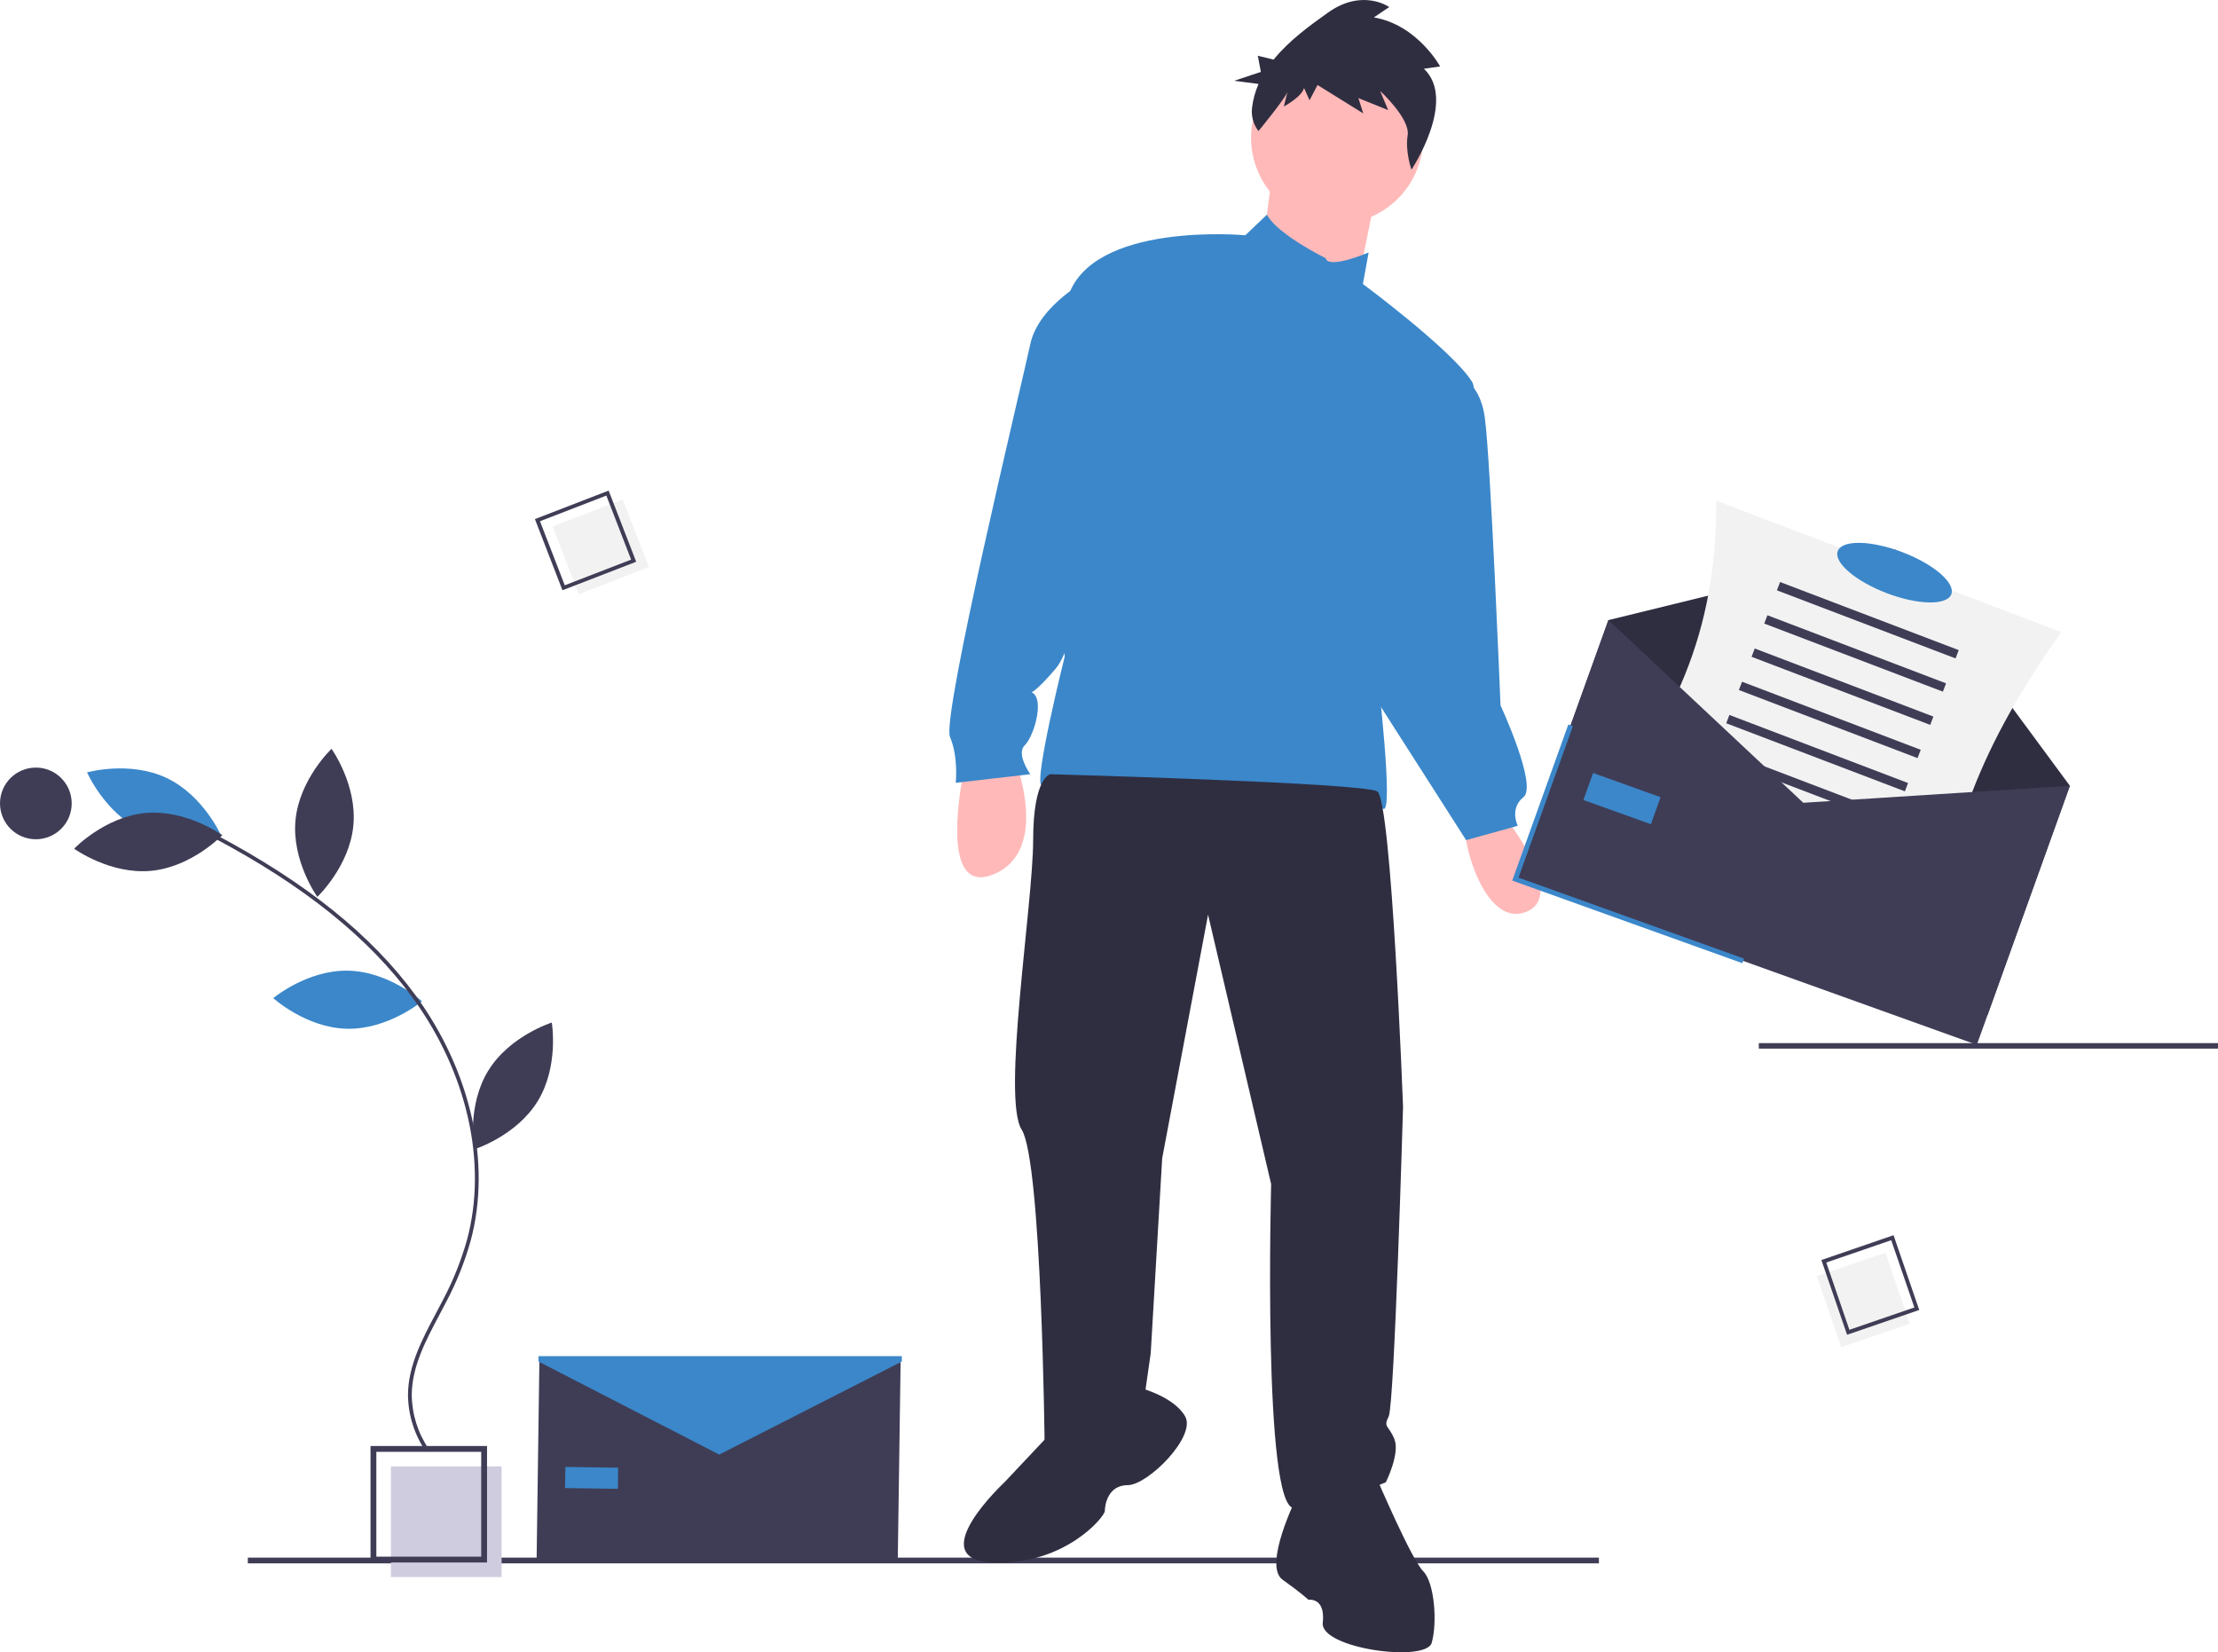 <svg width="639" height="476" viewBox="0 0 639 476" fill="none" xmlns="http://www.w3.org/2000/svg">
<g clip-path="url(#clip0)">
<path d="M460.645 448.739H71.397V450.391H460.645V448.739Z" fill="#3F3D56"/>
<path d="M277.823 221.389C277.823 221.389 269.562 258.552 286.083 251.945C302.605 245.339 292.692 219.737 292.692 219.737L277.823 221.389Z" fill="#FFB9B9"/>
<path d="M432.3 233.777C432.3 233.777 452.126 257.727 439.735 262.682C427.343 267.637 420.735 240.384 422.387 237.906C424.039 235.428 432.3 233.777 432.3 233.777Z" fill="#FFB9B9"/>
<path d="M385.213 64.474C398.9 64.474 409.996 53.382 409.996 39.699C409.996 26.015 398.9 14.923 385.213 14.923C371.526 14.923 360.431 26.015 360.431 39.699C360.431 53.382 371.526 64.474 385.213 64.474Z" fill="#FFB9B9"/>
<path d="M366.627 49.196L363.322 74.798L390.583 84.708L396.366 55.803L366.627 49.196Z" fill="#FFB9B9"/>
<path d="M381.909 74.385C381.909 74.385 367.905 67.473 364.994 61.844L358.779 67.778C358.779 67.778 314.17 63.649 307.561 85.947C300.953 108.245 306.735 189.18 306.735 189.18C306.735 189.18 297.648 225.518 300.127 226.344C302.605 227.169 333.17 242.035 376.126 233.776C376.126 233.776 395.126 230.473 398.431 232.951C401.735 235.428 396.778 193.309 396.778 193.309C396.778 193.309 429.822 118.981 424.039 109.897C418.257 100.812 392.648 81.818 392.648 81.818L394.3 72.733C394.3 72.733 382.735 77.688 381.909 74.385Z" fill="#3B87CA"/>
<path d="M314.17 80.166C314.17 80.166 299.301 87.599 296.822 99.161C294.344 110.723 271.214 206.523 273.692 212.304C276.17 218.085 275.344 225.518 275.344 225.518L296.822 223.04C296.822 223.04 292.692 217.259 295.17 214.782C297.648 212.304 300.127 204.046 298.475 200.742C296.822 197.439 295.17 203.22 304.257 192.483C313.344 181.747 333.996 83.469 314.17 80.166Z" fill="#3B87CA"/>
<path d="M419.083 108.245C419.083 108.245 426.104 108.658 427.757 120.22C429.409 131.782 432.3 203.22 432.3 203.22C432.3 203.22 443.039 226.344 438.909 229.647C434.778 232.951 437.256 237.906 437.256 237.906L422.387 242.035L390.17 191.658L419.083 108.245Z" fill="#3B87CA"/>
<path d="M302.605 223.04C302.605 223.04 297.648 223.866 297.648 242.035C297.648 260.204 288.562 316.363 294.344 325.447C300.127 334.532 300.953 416.292 300.953 416.292C300.953 416.292 316.648 422.899 329.866 401.427L331.518 389.865L334.822 333.706L348.04 263.508L366.213 341.139C366.213 341.139 363.735 434.461 372.822 434.461C381.909 434.461 399.257 427.029 399.257 427.029C399.257 427.029 403.387 418.77 401.735 414.641C400.083 410.511 398.431 411.337 400.083 408.034C401.735 404.73 404.213 318.84 404.213 318.84C404.213 318.84 400.909 230.473 396.778 227.995C392.648 225.518 302.605 223.04 302.605 223.04Z" fill="#2F2E41"/>
<path d="M302.605 412.989L289.388 427.028C289.388 427.028 265.431 449.327 286.083 450.153C306.735 450.978 318.301 436.939 318.301 435.287C318.301 433.635 319.127 427.854 324.909 427.854C330.692 427.854 344.735 413.815 341.431 408.034C338.127 402.252 328.214 399.775 328.214 399.775L302.605 412.989Z" fill="#2F2E41"/>
<path d="M373.648 431.158C373.648 431.158 363.735 450.979 369.518 455.108C375.3 459.237 376.952 460.889 376.952 460.889C376.952 460.889 381.909 460.063 381.083 467.496C380.257 474.929 410.822 479.058 412.474 473.277C414.126 467.496 413.3 455.934 409.996 452.63C406.691 449.327 396.778 426.203 396.778 426.203C396.778 426.203 386.039 413.815 373.648 431.158Z" fill="#2F2E41"/>
<path d="M410.225 19.804L414.893 19.141C414.893 19.141 408.394 7.182 395.815 5.011L400.231 2.032C400.231 2.032 392.558 -3.45 382.642 3.596C377.429 7.3 371.377 11.672 366.925 17.176L362.371 16.063L363.249 20.711L355.573 23.27L362.585 24.187C361.618 26.378 360.984 28.702 360.703 31.081C360.432 33.463 361.096 35.858 362.557 37.759C362.557 37.759 370.498 28.134 370.914 26.432L369.874 30.687C369.874 30.687 375.063 27.897 375.687 25.344L377.278 28.889L379.582 24.492L392.742 32.667L391.358 28.271L399.938 31.72L397.602 26.189C397.602 26.189 406.301 34.177 405.544 38.952C404.786 43.726 406.644 48.88 406.644 48.88C406.644 48.88 419.875 28.926 410.225 19.804Z" fill="#2F2E41"/>
<path d="M639 300.515H506.709V302.097H639V300.515Z" fill="#3F3D56"/>
<path d="M144.508 422.454H112.62V454.334H144.508V422.454Z" fill="#CFCCE0"/>
<path d="M140.312 450.139H106.745V416.582H140.312V450.139ZM108.424 448.461H138.634V418.259H108.424L108.424 448.461Z" fill="#3F3D56"/>
<path d="M179.396 143.896L159.216 151.699L166.75 171.176L186.931 163.373L179.396 143.896Z" fill="#F2F2F2"/>
<path d="M183.284 161.837L162.042 170.05L154.11 149.549L175.353 141.335L183.284 161.837ZM162.707 168.615L181.826 161.223L174.688 142.771L155.569 150.163L162.707 168.615Z" fill="#3F3D56"/>
<path d="M550.218 381.331L543.183 360.875L523.43 367.664L530.464 388.121L550.218 381.331Z" fill="#F2F2F2"/>
<path d="M532.138 384.536L524.733 363.003L545.526 355.856L552.931 377.389L532.138 384.536ZM526.143 363.722L532.807 383.102L551.521 376.67L544.856 357.29L526.143 363.722Z" fill="#3F3D56"/>
<path d="M100.331 279.642C112.163 279.895 121.575 288.467 121.575 288.467C121.575 288.467 111.804 296.628 99.972 296.374C88.141 296.12 78.729 287.548 78.729 287.548C78.729 287.548 88.5 279.388 100.331 279.642Z" fill="#3B87CA"/>
<path d="M40.848 239.264C51.537 244.341 63.794 240.899 63.794 240.899C63.794 240.899 58.721 229.224 48.031 224.147C37.342 219.07 25.085 222.513 25.085 222.513C25.085 222.513 30.158 234.187 40.848 239.264Z" fill="#3B87CA"/>
<path d="M41.934 234.219C53.72 233.143 64.035 240.603 64.035 240.603C64.035 240.603 55.243 249.809 43.458 250.886C31.672 251.963 21.357 244.502 21.357 244.502C21.357 244.502 30.149 235.296 41.934 234.219Z" fill="#3F3D56"/>
<path d="M85.135 236.259C84.006 248.037 91.422 258.383 91.422 258.383C91.422 258.383 100.67 249.634 101.8 237.857C102.929 226.08 95.513 215.733 95.513 215.733C95.513 215.733 86.265 224.482 85.135 236.259Z" fill="#3F3D56"/>
<path d="M140.639 308.489C134.457 318.578 136.584 331.128 136.584 331.128C136.584 331.128 148.733 327.32 154.914 317.231C161.096 307.142 158.969 294.592 158.969 294.592C158.969 294.592 146.82 298.4 140.639 308.489Z" fill="#3F3D56"/>
<path d="M122.705 418.183L123.606 417.574C120.431 412.967 118.697 407.521 118.625 401.927C118.65 393.744 122.671 386.175 126.559 378.856C127.281 377.497 128 376.143 128.692 374.789C131.597 369.271 133.911 363.461 135.598 357.457C141.629 335.051 135.691 308.616 119.715 286.743C107.04 269.391 88.147 254.218 61.956 240.357L61.447 241.317C87.49 255.1 106.262 270.169 118.837 287.384C134.621 308.993 140.494 335.084 134.548 357.175C132.881 363.105 130.594 368.843 127.724 374.295C127.034 375.643 126.318 376.992 125.599 378.346C121.649 385.782 117.564 393.472 117.538 401.924C117.61 407.736 119.409 413.395 122.705 418.183Z" fill="#3F3D56"/>
<path d="M10.329 241.785C16.033 241.785 20.657 237.162 20.657 231.459C20.657 225.757 16.033 221.134 10.329 221.134C4.624 221.134 0 225.757 0 231.459C0 237.162 4.624 241.785 10.329 241.785Z" fill="#3F3D56"/>
<path d="M572.591 292.45L439.646 244.714L463.38 178.647L546.159 158.352L596.326 226.384L572.591 292.45Z" fill="#2F2E41"/>
<path d="M556.486 279.35L457.135 241.488C482.927 206.95 494.46 182.587 494.469 144.249L593.819 182.111C570.738 214.889 561.086 239.529 556.486 279.35Z" fill="#F2F2F2"/>
<path d="M564.305 187.292L512.835 167.677L511.922 170.07L563.393 189.685L564.305 187.292Z" fill="#3F3D56"/>
<path d="M560.655 196.865L509.184 177.25L508.272 179.643L559.742 199.259L560.655 196.865Z" fill="#3F3D56"/>
<path d="M557.005 206.439L505.534 186.823L504.621 189.217L556.092 208.832L557.005 206.439Z" fill="#3F3D56"/>
<path d="M553.354 216.012L501.884 196.397L500.971 198.79L552.442 218.405L553.354 216.012Z" fill="#3F3D56"/>
<path d="M549.704 225.585L498.233 205.97L497.321 208.364L548.792 227.979L549.704 225.585Z" fill="#3F3D56"/>
<path d="M546.054 235.159L494.583 215.544L493.671 217.937L545.141 237.552L546.054 235.159Z" fill="#3F3D56"/>
<path d="M542.404 244.732L490.933 225.117L490.02 227.51L541.491 247.125L542.404 244.732Z" fill="#3F3D56"/>
<path d="M538.753 254.306L487.283 234.69L486.37 237.084L537.841 256.699L538.753 254.306Z" fill="#3F3D56"/>
<path d="M569.519 301L436.574 253.264L463.38 178.647L519.522 231.274L596.326 226.384L569.519 301Z" fill="#3F3D56"/>
<path d="M501.969 277.488L435.679 253.686L451.831 208.724L453.149 209.197L437.47 252.841L502.442 276.171L501.969 277.488Z" fill="#3B87CA"/>
<path d="M478.405 229.672L458.969 222.693L456.176 230.466L475.613 237.445L478.405 229.672Z" fill="#3B87CA"/>
<path d="M258.647 449.327L154.595 449.272L155.412 390.872L207.123 414.108L259.464 392.327L258.647 449.327Z" fill="#3F3D56"/>
<path d="M178.092 422.829L162.879 422.616L162.794 428.7L178.007 428.912L178.092 422.829Z" fill="#3B87CA"/>
<path d="M259.811 392.247L207.217 419.053L155.138 392.247V390.701H259.811V392.247Z" fill="#3B87CA"/>
<path d="M562.164 171.207C563.408 167.946 557.095 162.513 548.065 159.072C539.034 155.63 530.706 155.484 529.462 158.744C528.219 162.005 534.532 167.439 543.562 170.88C552.592 174.321 560.921 174.468 562.164 171.207Z" fill="#3B87CA"/>
</g>
<defs>
<clipPath id="clip0">
<rect width="639" height="476" fill="white"/>
</clipPath>
</defs>
</svg>

